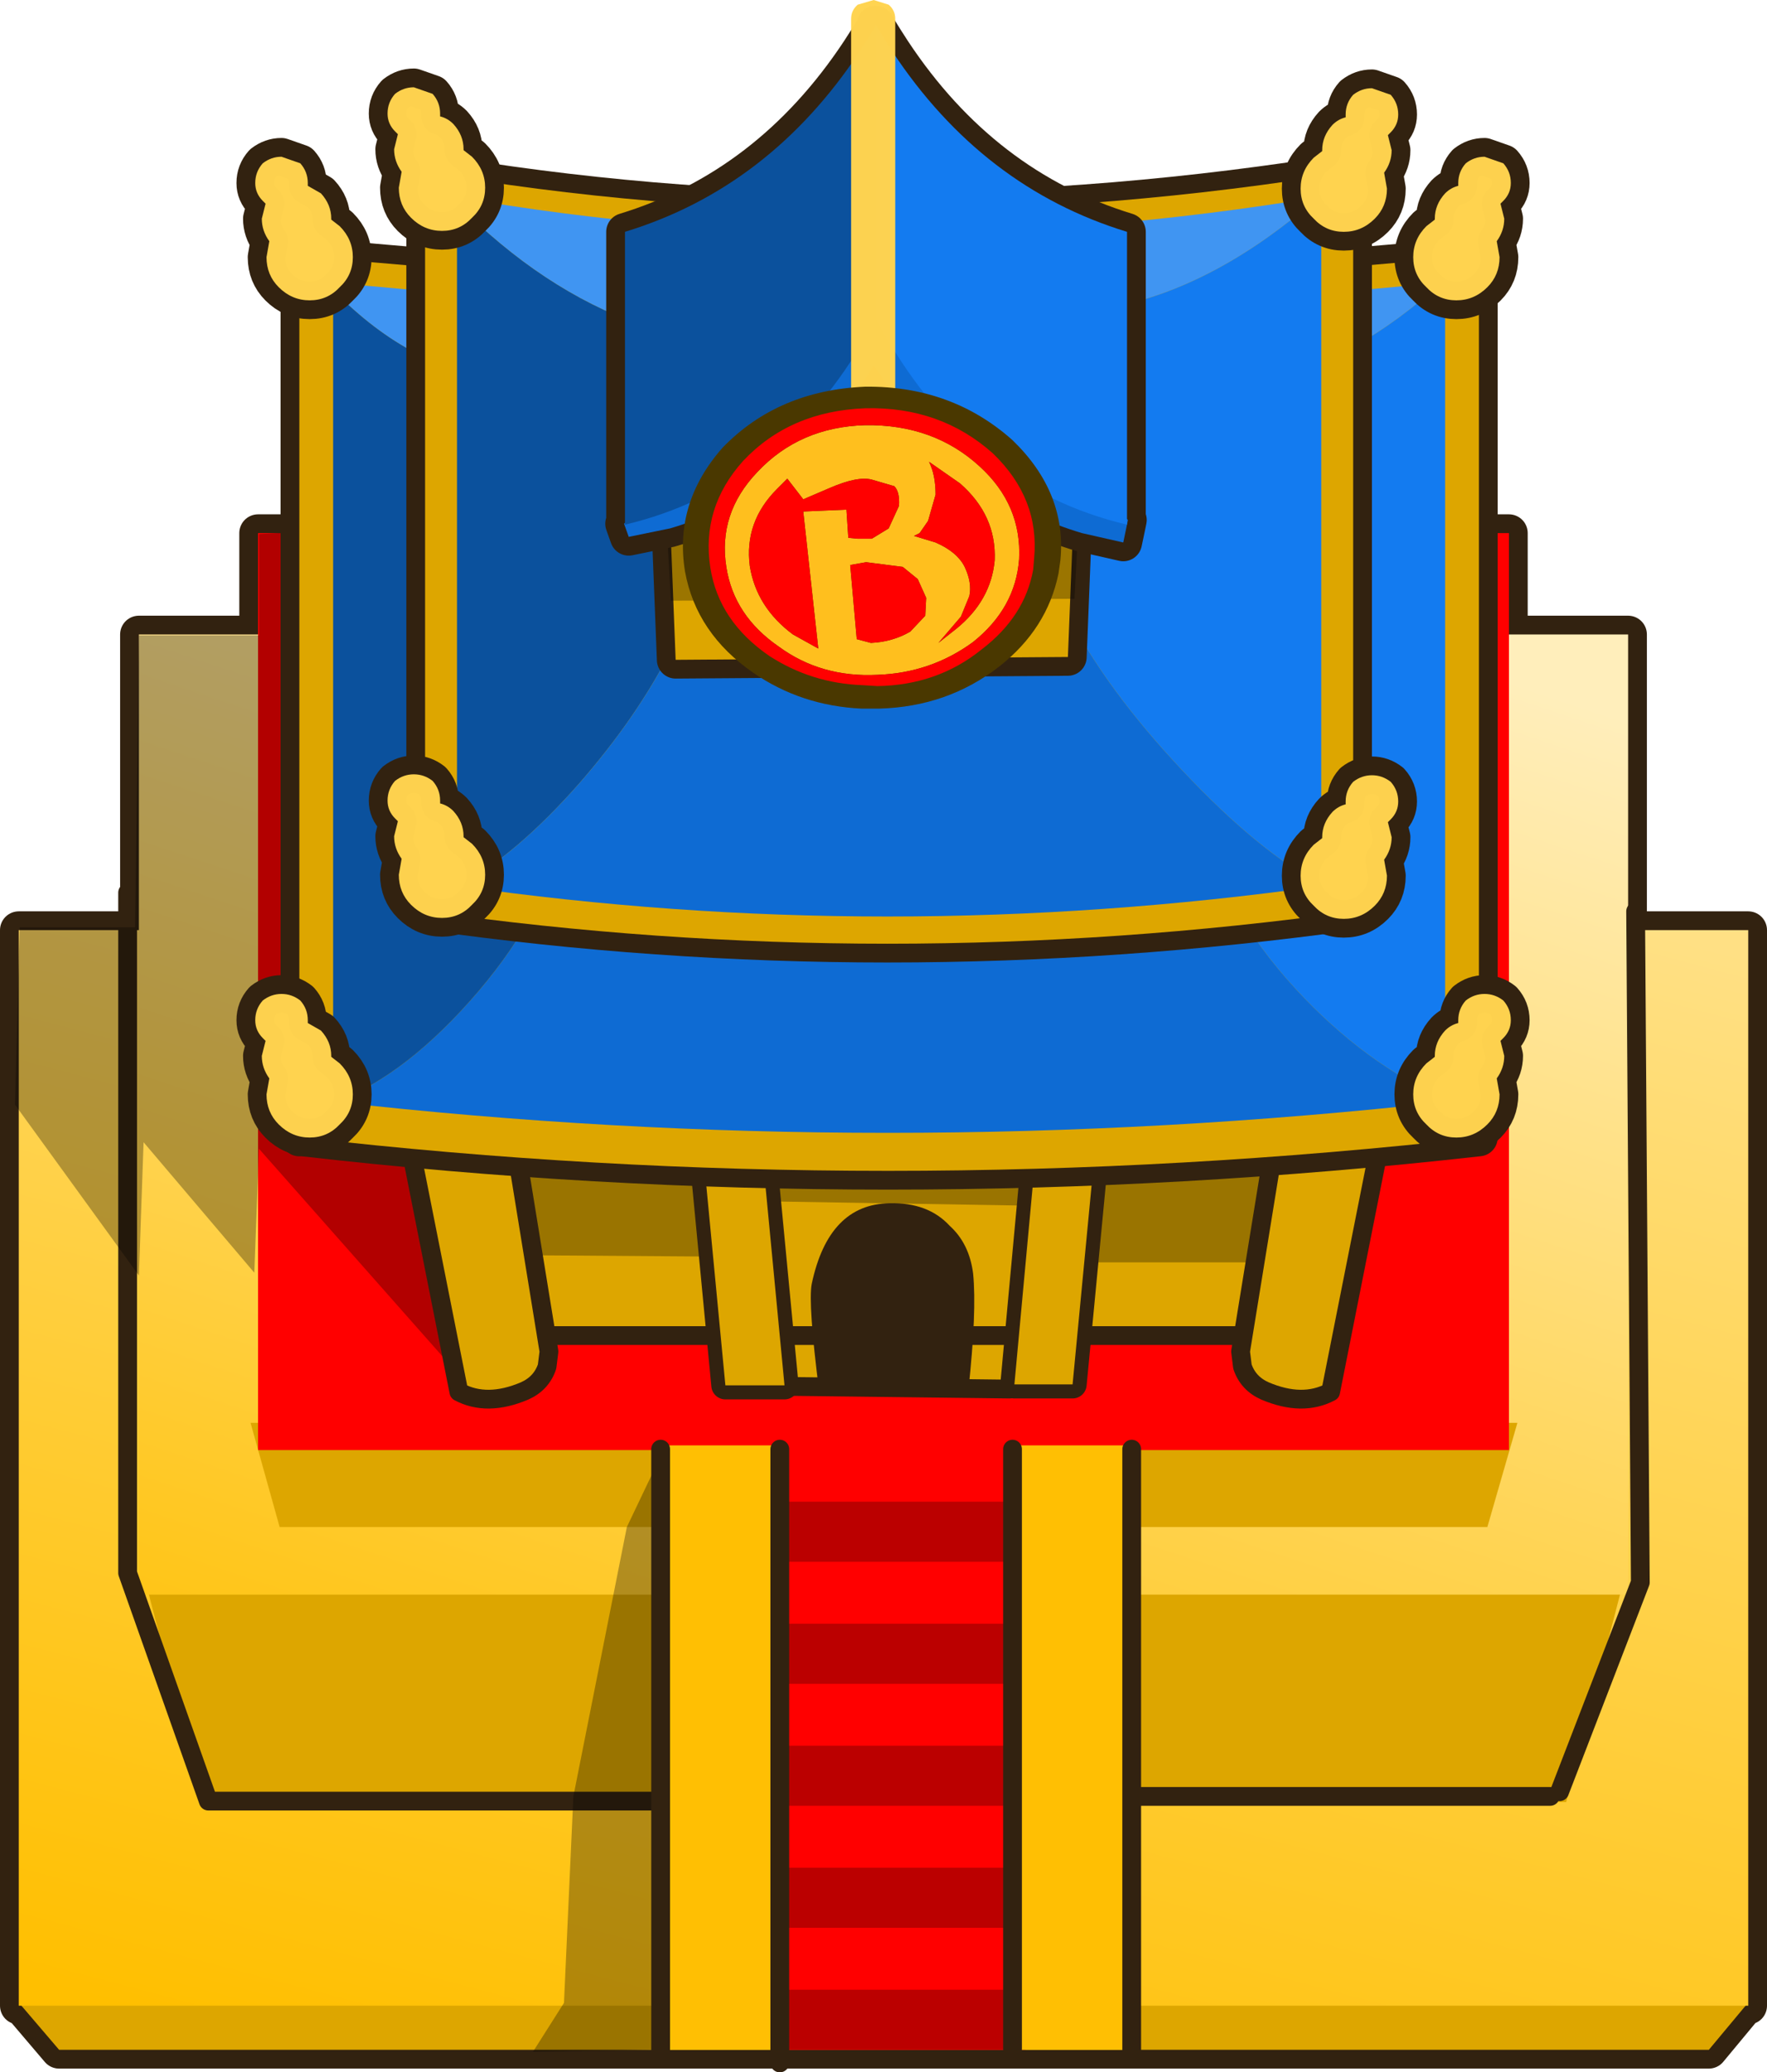 <?xml version="1.0" encoding="UTF-8" standalone="no"?>
<svg xmlns:xlink="http://www.w3.org/1999/xlink" height="110.4px" width="94.15px" xmlns="http://www.w3.org/2000/svg">
  <g transform="matrix(1.0, 0.0, 0.0, 1.0, 15.45, 18.2)">
    <path d="M64.95 15.6 L71.3 15.6 71.3 31.35 77.7 31.35 77.7 88.65 77.55 88.65 75.6 91.0 -12.3 91.0 -14.3 88.65 -14.45 88.65 -14.45 31.35 -8.05 31.35 -8.05 15.6 -1.7 15.6 -1.7 10.2 64.95 10.2 64.95 15.6" fill="#dda600" fill-rule="evenodd" stroke="none"/>
    <path d="M64.95 15.6 L71.3 15.6 71.3 31.35 77.7 31.35 77.7 88.65 77.55 88.65 75.6 91.0 -12.3 91.0 -14.3 88.65 -14.45 88.65 -14.45 31.35 -8.05 31.35 -8.05 15.6 -1.7 15.6 -1.7 10.2 64.95 10.2 64.95 15.6 Z" fill="none" stroke="#322210" stroke-linecap="round" stroke-linejoin="round" stroke-width="2.0"/>
    <path d="M75.6 91.0 L-12.3 91.0 -14.35 88.6 29.8 81.95 77.6 88.6 75.6 91.0" fill="#dda600" fill-rule="evenodd" stroke="none"/>
    <path d="M77.7 88.65 L-14.45 88.65 -14.45 31.35 77.7 31.35 77.7 88.65" fill="url(#gradient0)" fill-rule="evenodd" stroke="none"/>
    <path d="M68.0 77.8 L-4.65 77.8 -7.75 65.85 71.1 65.85 68.0 77.8" fill="#dda600" fill-rule="evenodd" stroke="none"/>
    <path d="M71.3 66.75 L-8.05 66.75 -8.05 15.6 71.3 15.6 71.3 66.75" fill="url(#gradient1)" fill-rule="evenodd" stroke="none"/>
    <path d="M63.8 63.15 L-0.55 63.15 -2.1 57.6 65.4 57.6 63.8 63.15" fill="#dda600" fill-rule="evenodd" stroke="none"/>
    <path d="M64.95 59.05 L-1.7 59.05 -1.7 10.2 64.95 10.2 64.95 59.05" fill="#ff0000" fill-rule="evenodd" stroke="none"/>
    <path d="M45.1 77.5 L67.15 77.5 M71.7 30.35 L71.95 66.1 67.65 77.25 M-8.65 29.35 L-8.65 65.6 -4.35 77.75 19.75 77.75" fill="none" stroke="#322210" stroke-linecap="round" stroke-linejoin="round" stroke-width="1.0"/>
    <path d="M38.5 56.05 L38.5 91.0 26.35 91.0 26.35 56.05 38.5 56.05" fill="#ff0000" fill-rule="evenodd" stroke="none"/>
    <path d="M20.85 59.15 L21.9 59.3 21.0 90.95 12.95 91.1 14.6 88.5 15.1 77.5 17.95 63.15 20.0 58.85 20.85 59.15" fill="#000000" fill-opacity="0.302" fill-rule="evenodd" stroke="none"/>
    <path d="M25.95 65.0 L25.95 61.8 39.2 61.8 39.2 65.0 25.95 65.0 M25.95 71.5 L25.95 68.3 39.2 68.3 39.2 71.5 25.95 71.5 M39.2 78.0 L25.95 78.0 25.95 74.8 39.2 74.8 39.2 78.0 M39.2 84.5 L25.95 84.5 25.95 81.3 39.2 81.3 39.2 84.5 M25.95 87.8 L39.2 87.8 39.2 91.0 25.95 91.0 25.95 87.8" fill="#bb0000" fill-rule="evenodd" stroke="none"/>
    <path d="M26.35 58.8 L26.35 91.0 19.9 91.0 19.9 58.8 26.35 58.8 M38.5 91.0 L38.5 58.8 45.1 58.8 45.1 91.0 38.5 91.0" fill="#ffbf03" fill-rule="evenodd" stroke="none"/>
    <path d="M9.4 55.5 L-1.65 43.0 -1.9 49.6 -7.8 42.65 -8.05 49.75 -14.65 40.65 -14.4 31.2 -8.25 31.2 -8.05 15.65 -1.65 15.65 -1.65 10.25 7.75 9.75 Q9.65 55.5 9.4 55.5" fill="#000000" fill-opacity="0.302" fill-rule="evenodd" stroke="none"/>
    <path d="M54.8 52.95 L40.85 52.95 38.35 55.8 25.85 55.65 24.45 52.95 10.55 52.95 10.55 41.35 54.8 41.35 54.8 52.95" fill="#dda600" fill-rule="evenodd" stroke="none"/>
    <path d="M10.55 52.95 L10.55 41.35 54.8 41.35 54.8 52.95" fill="none" stroke="#322210" stroke-linecap="round" stroke-linejoin="round" stroke-width="1.5"/>
    <path d="M54.8 52.95 L40.85 52.95 38.35 55.8 25.85 55.65 24.45 52.95 10.55 52.95 Z" fill="none" stroke="#322210" stroke-linecap="round" stroke-linejoin="round" stroke-width="1.0"/>
    <path d="M40.55 46.05 L25.5 45.8 23.65 48.75 9.9 48.65 9.25 42.7 55.0 42.7 54.35 49.05 42.0 49.05 40.55 46.05" fill="#000000" fill-opacity="0.302" fill-rule="evenodd" stroke="none"/>
    <path d="M35.15 47.1 Q36.2 48.05 36.4 49.65 36.6 51.65 36.15 55.85 L28.2 55.95 Q27.6 51.25 27.8 50.2 28.7 45.95 31.95 45.9 34.0 45.85 35.15 47.1" fill="#322210" fill-rule="evenodd" stroke="none"/>
    <path d="M24.85 39.9 L26.35 55.6 23.2 55.6 21.7 39.9 24.85 39.9 M40.05 39.85 L38.6 55.55 41.7 55.55 43.2 39.85 40.05 39.85" fill="none" stroke="#322210" stroke-linecap="round" stroke-linejoin="round" stroke-width="1.5"/>
    <path d="M6.4 42.85 L11.85 41.8 13.8 53.8 13.7 54.6 Q13.4 55.5 12.5 55.9 10.5 56.75 9.0 55.95 L6.4 42.85" fill="#dda600" fill-rule="evenodd" stroke="none"/>
    <path d="M6.4 42.85 L9.0 55.95 Q10.5 56.75 12.5 55.9 13.4 55.5 13.7 54.6 L13.8 53.8 11.85 41.8 6.4 42.85 Z" fill="none" stroke="#322210" stroke-linecap="round" stroke-linejoin="round" stroke-width="1.0"/>
    <path d="M58.05 42.85 L55.45 55.95 Q53.95 56.75 51.95 55.9 51.05 55.5 50.75 54.6 L50.65 53.8 52.6 41.8 58.05 42.85" fill="#dda600" fill-rule="evenodd" stroke="none"/>
    <path d="M58.05 42.85 L55.45 55.95 Q53.95 56.75 51.95 55.9 51.05 55.5 50.75 54.6 L50.65 53.8 52.6 41.8 58.05 42.85 Z" fill="none" stroke="#322210" stroke-linecap="round" stroke-linejoin="round" stroke-width="1.0"/>
    <path d="M24.85 39.9 L26.35 55.6 23.2 55.6 21.7 39.9 24.85 39.9 M40.05 39.85 L43.2 39.85 41.7 55.55 38.6 55.55 40.05 39.85" fill="#dda600" fill-rule="evenodd" stroke="none"/>
    <path d="M63.35 -4.6 L63.35 42.4 Q31.7 45.95 0.7 42.4 L0.5 42.4 0.5 -4.6 Q31.85 -1.4 63.15 -4.6 L63.35 -4.6" fill="#dda600" fill-rule="evenodd" stroke="none"/>
    <path d="M63.35 -4.6 L63.35 42.4 Q31.7 45.95 0.7 42.4 L0.5 42.4 0.5 -4.6 Q31.85 -1.4 63.15 -4.6 L63.35 -4.6 Z" fill="none" stroke="#322210" stroke-linecap="round" stroke-linejoin="round" stroke-width="2.0"/>
    <path d="M63.35 -4.6 L63.35 42.4 Q31.7 45.95 0.7 42.4 L0.5 42.4 0.5 -4.6 Q31.85 -1.4 63.15 -4.6 L63.35 -4.6" fill="#dda600" fill-rule="evenodd" stroke="none"/>
    <path d="M2.3 -2.75 L2.3 -3.15 Q31.85 -0.2 61.35 -3.15 56.95 0.9 51.55 2.4 L11.45 1.95 Q6.6 1.65 2.3 -2.75" fill="#4095f2" fill-rule="evenodd" stroke="none"/>
    <path d="M61.35 -3.15 L61.55 -3.15 61.55 40.35 Q57.3 38.5 53.6 34.5 49.5 30.05 48.65 25.3 L13.85 27.0 28.5 17.15 11.45 1.95 51.55 2.4 Q56.95 0.9 61.35 -3.15" fill="#137bf0" fill-rule="evenodd" stroke="none"/>
    <path d="M61.55 40.35 L61.55 40.5 Q31.7 43.8 2.45 40.5 6.25 39.05 10.05 34.6 13.85 30.1 13.85 27.0 L48.65 25.3 Q49.5 30.05 53.6 34.5 57.3 38.5 61.55 40.35" fill="#0e6bd3" fill-rule="evenodd" stroke="none"/>
    <path d="M2.45 40.5 L2.3 40.5 2.3 -2.75 Q6.6 1.65 11.45 1.95 L28.5 17.15 13.85 27.0 Q13.85 30.1 10.05 34.6 6.25 39.05 2.45 40.5" fill="#0b519d" fill-rule="evenodd" stroke="none"/>
    <path d="M38.5 59.0 L38.5 90.95 M26.1 59.0 L26.1 91.7 M19.75 59.0 L19.75 91.2 M44.85 59.0 L44.85 91.2" fill="none" stroke="#322210" stroke-linecap="round" stroke-linejoin="round" stroke-width="1.0"/>
    <path d="M56.65 -9.05 L56.65 30.35 Q31.7 33.8 7.3 30.35 L7.2 30.35 7.2 -9.05 Q31.2 -4.9 56.5 -9.05 L56.65 -9.05" fill="#dda600" fill-rule="evenodd" stroke="none"/>
    <path d="M56.65 -9.05 L56.65 30.35 Q31.7 33.8 7.3 30.35 L7.2 30.35 7.2 -9.05 Q31.2 -4.9 56.5 -9.05 L56.65 -9.05 Z" fill="none" stroke="#322210" stroke-linecap="round" stroke-linejoin="round" stroke-width="2.0"/>
    <path d="M56.65 -9.05 L56.65 30.35 Q31.7 33.8 7.3 30.35 L7.2 30.35 7.2 -9.05 Q31.2 -4.9 56.5 -9.05 L56.65 -9.05" fill="#dda600" fill-rule="evenodd" stroke="none"/>
    <path d="M18.65 -0.9 Q13.45 -2.75 8.9 -7.35 L8.9 -7.7 Q31.25 -3.8 54.8 -7.7 49.5 -3.05 44.15 -1.9 L18.65 -0.9" fill="#4095f2" fill-rule="evenodd" stroke="none"/>
    <path d="M8.9 -7.35 Q13.45 -2.75 18.65 -0.9 L29.25 9.35 20.3 16.45 Q18.5 20.0 15.4 23.55 12.05 27.35 9.0 29.0 L8.9 29.0 8.9 -7.35" fill="#0b519d" fill-rule="evenodd" stroke="none"/>
    <path d="M18.65 -0.9 L44.15 -1.9 Q49.5 -3.05 54.8 -7.7 L54.95 -7.7 54.95 28.9 Q51.75 27.3 47.6 22.9 43.5 18.55 41.45 14.55 L20.3 16.45 29.25 9.35 18.65 -0.9" fill="#137bf0" fill-rule="evenodd" stroke="none"/>
    <path d="M9.0 29.0 Q12.05 27.35 15.4 23.55 18.5 20.0 20.3 16.45 L41.45 14.55 Q43.5 18.55 47.6 22.9 51.75 27.3 54.95 28.9 L54.95 29.0 Q31.7 32.25 9.0 29.0" fill="#0e6bd3" fill-rule="evenodd" stroke="none"/>
    <path d="M41.45 16.8 L20.55 16.95 20.05 4.25 41.95 4.25 41.45 16.8" fill="#cccccc" fill-rule="evenodd" stroke="none"/>
    <path d="M41.45 16.8 L20.55 16.95 20.05 4.25 41.95 4.25 41.45 16.8 Z" fill="none" stroke="#322210" stroke-linecap="round" stroke-linejoin="round" stroke-width="2.0"/>
    <path d="M41.45 16.8 L20.55 16.95 20.05 4.25 41.95 4.25 41.45 16.8" fill="#dda600" fill-rule="evenodd" stroke="none"/>
    <path d="M41.8 13.7 L20.3 13.8 19.75 4.25 42.3 4.25 41.8 13.7" fill="#000000" fill-opacity="0.298" fill-rule="evenodd" stroke="none"/>
    <path d="M31.2 -16.8 L31.2 -16.9 31.25 -16.85 31.25 -16.8 31.65 -16.15 32.1 -15.45 Q36.9 -8.2 44.6 -5.85 L44.6 9.45 44.65 9.5 44.6 9.75 44.4 10.7 42.2 10.2 Q39.5 9.4 37.15 7.8 34.8 6.2 32.7 3.55 L31.1 1.25 Q29.0 4.85 25.45 7.4 23.0 9.15 20.25 9.95 L18.05 10.4 17.8 9.7 17.85 9.65 17.85 -5.85 Q25.55 -8.2 30.35 -15.45 L30.8 -16.15 31.2 -16.8" fill="#aa0000" fill-rule="evenodd" stroke="none"/>
    <path d="M31.2 -16.8 L31.2 -16.9 31.25 -16.85 31.25 -16.8 31.65 -16.15 32.1 -15.45 Q36.9 -8.2 44.6 -5.85 L44.6 9.45 44.65 9.5 44.6 9.75 44.4 10.7 42.2 10.2 Q39.5 9.4 37.15 7.8 34.8 6.2 32.7 3.55 L31.1 1.25 Q29.0 4.85 25.45 7.4 23.0 9.15 20.25 9.95 L18.05 10.4 17.8 9.7 17.85 9.65 17.85 -5.85 Q25.55 -8.2 30.35 -15.45 L30.8 -16.15 31.2 -16.8 Z" fill="none" stroke="#322210" stroke-linecap="round" stroke-linejoin="round" stroke-width="2.0"/>
    <path d="M44.4 10.7 L42.2 10.2 Q39.5 9.4 37.15 7.8 34.8 6.2 32.7 3.55 L31.1 1.25 Q29.0 4.85 25.45 7.4 23.0 9.15 20.25 9.95 L18.05 10.4 17.8 9.7 31.15 -2.65 44.65 9.5 44.4 10.7" fill="#0e6bd3" fill-rule="evenodd" stroke="none"/>
    <path d="M31.25 -16.9 L31.25 -1.3 30.8 -0.45 Q26.1 7.8 17.85 9.75 L17.85 -5.85 Q25.55 -8.2 30.35 -15.45 L30.8 -16.15 31.25 -16.9" fill="#0b519d" fill-rule="evenodd" stroke="none"/>
    <path d="M31.2 -16.9 L31.65 -16.15 32.1 -15.45 Q36.9 -8.2 44.6 -5.85 L44.6 9.75 Q36.35 7.8 31.65 -0.45 L31.2 -1.3 31.2 -16.9" fill="#137bf0" fill-rule="evenodd" stroke="none"/>
    <path d="M30.25 -17.95 L31.1 -18.2 31.9 -17.95 Q32.25 -17.65 32.25 -17.2 L32.25 3.4 31.9 4.1 31.1 4.4 Q30.6 4.4 30.25 4.1 29.9 3.8 29.9 3.4 L29.9 -17.2 Q29.9 -17.65 30.25 -17.95" fill="#ffd34f" fill-opacity="0.988" fill-rule="evenodd" stroke="none"/>
    <path d="M0.95 36.3 L1.65 36.7 Q2.2 37.3 2.2 38.05 L2.2 38.1 2.65 38.45 Q3.35 39.15 3.35 40.1 3.35 41.05 2.65 41.7 2.0 42.4 1.05 42.4 0.1 42.4 -0.6 41.7 -1.25 41.05 -1.25 40.1 L-1.1 39.25 Q-1.5 38.7 -1.5 38.05 L-1.3 37.25 -1.45 37.1 Q-1.85 36.7 -1.85 36.15 -1.85 35.55 -1.45 35.1 -1.0 34.75 -0.45 34.75 0.1 34.75 0.55 35.1 0.95 35.55 0.95 36.15 L0.95 36.3" fill="#ffd34f" fill-opacity="0.988" fill-rule="evenodd" stroke="none"/>
    <path d="M0.95 36.3 L1.65 36.7 Q2.2 37.3 2.2 38.05 L2.2 38.1 2.65 38.45 Q3.35 39.15 3.35 40.1 3.35 41.05 2.65 41.7 2.0 42.4 1.05 42.4 0.1 42.4 -0.6 41.7 -1.25 41.05 -1.25 40.1 L-1.1 39.25 Q-1.5 38.7 -1.5 38.05 L-1.3 37.25 -1.45 37.1 Q-1.85 36.7 -1.85 36.15 -1.85 35.55 -1.45 35.1 -1.0 34.75 -0.45 34.75 0.1 34.75 0.55 35.1 0.95 35.55 0.95 36.15 L0.95 36.3 Z" fill="none" stroke="#322210" stroke-linecap="round" stroke-linejoin="round" stroke-width="2.0"/>
    <path d="M1.65 36.7 Q2.2 37.3 2.2 38.05 L2.2 38.1 2.65 38.45 Q3.35 39.15 3.35 40.1 3.35 41.05 2.65 41.7 2.0 42.4 1.05 42.4 0.1 42.4 -0.6 41.7 -1.25 41.05 -1.25 40.1 L-1.1 39.25 Q-1.5 38.7 -1.5 38.05 L-1.3 37.25 -1.45 37.1 Q-1.85 36.7 -1.85 36.15 -1.85 35.55 -1.45 35.1 -1.0 34.75 -0.45 34.75 0.1 34.75 0.55 35.1 0.95 35.55 0.95 36.15 L0.95 36.3 1.65 36.7" fill="#ffd34f" fill-opacity="0.988" fill-rule="evenodd" stroke="none"/>
    <path d="M60.55 41.7 Q59.85 41.05 59.85 40.1 59.85 39.15 60.55 38.45 L61.0 38.1 61.0 38.05 Q61.0 37.3 61.55 36.7 61.85 36.4 62.25 36.3 L62.25 36.15 Q62.25 35.55 62.65 35.1 63.1 34.75 63.65 34.75 64.2 34.75 64.65 35.1 65.05 35.55 65.05 36.15 65.05 36.7 64.65 37.1 L64.5 37.25 64.7 38.05 Q64.7 38.7 64.3 39.25 L64.45 40.1 Q64.45 41.05 63.8 41.7 63.1 42.4 62.15 42.4 61.2 42.4 60.55 41.7" fill="#ffd34f" fill-opacity="0.988" fill-rule="evenodd" stroke="none"/>
    <path d="M60.55 41.7 Q61.2 42.4 62.15 42.4 63.1 42.4 63.8 41.7 64.45 41.05 64.45 40.1 L64.3 39.25 Q64.7 38.7 64.7 38.05 L64.5 37.25 64.65 37.1 Q65.05 36.7 65.05 36.15 65.05 35.55 64.65 35.1 64.2 34.75 63.65 34.75 63.1 34.75 62.65 35.1 62.25 35.55 62.25 36.15 L62.25 36.3 Q61.85 36.4 61.55 36.7 61.0 37.3 61.0 38.05 L61.0 38.1 60.55 38.45 Q59.85 39.15 59.85 40.1 59.85 41.05 60.55 41.7 Z" fill="none" stroke="#322210" stroke-linecap="round" stroke-linejoin="round" stroke-width="2.0"/>
    <path d="M60.55 41.7 Q59.85 41.05 59.85 40.1 59.85 39.15 60.55 38.45 L61.0 38.1 61.0 38.05 Q61.0 37.3 61.55 36.7 61.85 36.4 62.25 36.3 L62.25 36.15 Q62.25 35.55 62.65 35.1 63.1 34.75 63.65 34.75 64.2 34.75 64.65 35.1 65.05 35.55 65.05 36.15 65.05 36.7 64.65 37.1 L64.5 37.25 64.7 38.05 Q64.7 38.7 64.3 39.25 L64.45 40.1 Q64.45 41.05 63.8 41.7 63.1 42.4 62.15 42.4 61.2 42.4 60.55 41.7" fill="#ffd34f" fill-opacity="0.988" fill-rule="evenodd" stroke="none"/>
    <path d="M8.0 24.6 Q8.4 24.7 8.7 25.0 9.25 25.6 9.25 26.35 L9.25 26.4 9.7 26.75 Q10.4 27.45 10.4 28.4 10.4 29.35 9.7 30.0 9.05 30.7 8.1 30.7 7.15 30.7 6.45 30.0 5.8 29.35 5.8 28.4 L5.95 27.55 Q5.55 27.0 5.55 26.35 L5.75 25.55 5.6 25.4 Q5.2 25.0 5.2 24.45 5.2 23.85 5.6 23.4 6.05 23.05 6.6 23.05 7.15 23.05 7.6 23.4 8.0 23.85 8.0 24.45 L8.0 24.6" fill="#ffd34f" fill-opacity="0.988" fill-rule="evenodd" stroke="none"/>
    <path d="M8.0 24.6 Q8.4 24.7 8.7 25.0 9.25 25.6 9.25 26.35 L9.25 26.4 9.7 26.75 Q10.4 27.45 10.4 28.4 10.4 29.35 9.7 30.0 9.05 30.7 8.1 30.7 7.15 30.7 6.45 30.0 5.8 29.35 5.8 28.4 L5.95 27.55 Q5.55 27.0 5.55 26.35 L5.75 25.55 5.6 25.4 Q5.2 25.0 5.2 24.45 5.2 23.85 5.6 23.4 6.05 23.05 6.6 23.05 7.15 23.05 7.6 23.4 8.0 23.85 8.0 24.45 L8.0 24.6 Z" fill="none" stroke="#322210" stroke-linecap="round" stroke-linejoin="round" stroke-width="2.0"/>
    <path d="M8.0 24.45 L8.0 24.6 Q8.4 24.7 8.7 25.0 9.25 25.6 9.25 26.35 L9.25 26.4 9.7 26.75 Q10.4 27.45 10.4 28.4 10.4 29.35 9.7 30.0 9.05 30.7 8.1 30.7 7.15 30.7 6.45 30.0 5.8 29.35 5.8 28.4 L5.95 27.55 Q5.55 27.0 5.55 26.35 L5.75 25.55 5.6 25.4 Q5.2 25.0 5.2 24.45 5.2 23.85 5.6 23.4 6.05 23.05 6.6 23.05 7.15 23.05 7.6 23.4 8.0 23.85 8.0 24.45" fill="#ffd34f" fill-opacity="0.988" fill-rule="evenodd" stroke="none"/>
    <path d="M56.25 24.65 L56.25 24.5 Q56.25 23.9 56.65 23.45 57.1 23.1 57.65 23.1 58.2 23.1 58.65 23.45 59.05 23.9 59.05 24.5 59.05 25.05 58.65 25.45 L58.5 25.6 58.7 26.4 Q58.7 27.05 58.3 27.6 L58.45 28.45 Q58.45 29.4 57.8 30.05 57.1 30.75 56.15 30.75 55.2 30.75 54.55 30.05 53.85 29.4 53.85 28.45 53.85 27.5 54.55 26.8 L55.0 26.45 55.0 26.4 Q55.0 25.65 55.55 25.05 55.85 24.75 56.25 24.65" fill="#ffd34f" fill-opacity="0.988" fill-rule="evenodd" stroke="none"/>
    <path d="M56.25 24.65 Q55.85 24.75 55.55 25.05 55.0 25.65 55.0 26.4 L55.0 26.45 54.55 26.8 Q53.85 27.5 53.85 28.45 53.85 29.4 54.55 30.05 55.2 30.75 56.15 30.75 57.1 30.75 57.8 30.05 58.45 29.4 58.45 28.45 L58.3 27.6 Q58.7 27.05 58.7 26.4 L58.5 25.6 58.65 25.45 Q59.05 25.05 59.05 24.5 59.05 23.9 58.65 23.45 58.2 23.1 57.65 23.1 57.1 23.1 56.65 23.45 56.25 23.9 56.25 24.5 L56.25 24.65 Z" fill="none" stroke="#322210" stroke-linecap="round" stroke-linejoin="round" stroke-width="2.0"/>
    <path d="M56.25 24.65 L56.25 24.5 Q56.25 23.9 56.65 23.45 57.1 23.1 57.65 23.1 58.2 23.1 58.65 23.45 59.05 23.9 59.05 24.5 59.05 25.05 58.65 25.45 L58.5 25.6 58.7 26.4 Q58.7 27.05 58.3 27.6 L58.45 28.45 Q58.45 29.4 57.8 30.05 57.1 30.75 56.15 30.75 55.2 30.75 54.55 30.05 53.85 29.4 53.85 28.45 53.85 27.5 54.55 26.8 L55.0 26.45 55.0 26.4 Q55.0 25.65 55.55 25.05 55.85 24.75 56.25 24.65" fill="#ffd34f" fill-opacity="0.988" fill-rule="evenodd" stroke="none"/>
    <path d="M6.6 -13.55 L7.6 -13.2 Q8.0 -12.75 8.0 -12.15 L8.0 -12.0 Q8.4 -11.9 8.7 -11.6 9.25 -11.0 9.25 -10.25 L9.25 -10.2 9.7 -9.85 Q10.4 -9.15 10.4 -8.2 10.4 -7.25 9.7 -6.6 9.05 -5.9 8.1 -5.9 7.15 -5.9 6.45 -6.6 5.8 -7.25 5.8 -8.2 L5.95 -9.05 Q5.55 -9.6 5.55 -10.25 L5.75 -11.05 5.6 -11.2 Q5.2 -11.6 5.2 -12.15 5.2 -12.75 5.6 -13.2 6.05 -13.55 6.6 -13.55" fill="#ffd34f" fill-opacity="0.988" fill-rule="evenodd" stroke="none"/>
    <path d="M6.6 -13.55 L7.6 -13.2 Q8.0 -12.75 8.0 -12.15 L8.0 -12.0 Q8.4 -11.9 8.7 -11.6 9.25 -11.0 9.25 -10.25 L9.25 -10.2 9.7 -9.85 Q10.4 -9.15 10.4 -8.2 10.4 -7.25 9.7 -6.6 9.05 -5.9 8.1 -5.9 7.15 -5.9 6.45 -6.6 5.8 -7.25 5.8 -8.2 L5.95 -9.05 Q5.55 -9.6 5.55 -10.25 L5.75 -11.05 5.6 -11.2 Q5.2 -11.6 5.2 -12.15 5.2 -12.75 5.6 -13.2 6.05 -13.55 6.6 -13.55 Z" fill="none" stroke="#322210" stroke-linecap="round" stroke-linejoin="round" stroke-width="2.0"/>
    <path d="M6.6 -13.55 L7.6 -13.2 Q8.0 -12.75 8.0 -12.15 L8.0 -12.0 Q8.4 -11.9 8.7 -11.6 9.25 -11.0 9.25 -10.25 L9.25 -10.2 9.7 -9.85 Q10.4 -9.15 10.4 -8.2 10.4 -7.25 9.7 -6.6 9.05 -5.9 8.1 -5.9 7.15 -5.9 6.45 -6.6 5.8 -7.25 5.8 -8.2 L5.95 -9.05 Q5.55 -9.6 5.55 -10.25 L5.75 -11.05 5.6 -11.2 Q5.2 -11.6 5.2 -12.15 5.2 -12.75 5.6 -13.2 6.05 -13.55 6.6 -13.55" fill="#ffd34f" fill-opacity="0.988" fill-rule="evenodd" stroke="none"/>
    <path d="M57.65 -13.5 L58.65 -13.15 Q59.05 -12.7 59.05 -12.1 59.05 -11.55 58.65 -11.15 L58.5 -11.0 58.7 -10.2 Q58.7 -9.55 58.3 -9.0 L58.45 -8.15 Q58.45 -7.2 57.8 -6.55 57.1 -5.85 56.15 -5.85 55.2 -5.85 54.55 -6.55 53.85 -7.2 53.85 -8.15 53.85 -9.1 54.55 -9.8 L55.0 -10.15 55.0 -10.2 Q55.0 -10.95 55.55 -11.55 55.85 -11.85 56.25 -11.95 L56.25 -12.1 Q56.25 -12.7 56.65 -13.15 57.1 -13.5 57.65 -13.5" fill="#ffd34f" fill-opacity="0.988" fill-rule="evenodd" stroke="none"/>
    <path d="M57.65 -13.5 Q57.1 -13.5 56.65 -13.15 56.25 -12.7 56.25 -12.1 L56.25 -11.95 Q55.85 -11.85 55.55 -11.55 55.0 -10.95 55.0 -10.2 L55.0 -10.15 54.55 -9.8 Q53.85 -9.1 53.85 -8.15 53.85 -7.2 54.55 -6.55 55.2 -5.85 56.15 -5.85 57.1 -5.85 57.8 -6.55 58.45 -7.2 58.45 -8.15 L58.3 -9.0 Q58.7 -9.55 58.7 -10.2 L58.5 -11.0 58.65 -11.15 Q59.05 -11.55 59.05 -12.1 59.05 -12.7 58.65 -13.15 L57.65 -13.5 Z" fill="none" stroke="#322210" stroke-linecap="round" stroke-linejoin="round" stroke-width="2.0"/>
    <path d="M57.65 -13.5 L58.65 -13.15 Q59.05 -12.7 59.05 -12.1 59.05 -11.55 58.65 -11.15 L58.5 -11.0 58.7 -10.2 Q58.7 -9.55 58.3 -9.0 L58.45 -8.15 Q58.45 -7.2 57.8 -6.55 57.1 -5.85 56.15 -5.85 55.2 -5.85 54.55 -6.55 53.85 -7.2 53.85 -8.15 53.85 -9.1 54.55 -9.8 L55.0 -10.15 55.0 -10.2 Q55.0 -10.95 55.55 -11.55 55.85 -11.85 56.25 -11.95 L56.25 -12.1 Q56.25 -12.7 56.65 -13.15 57.1 -13.5 57.65 -13.5" fill="#ffd34f" fill-opacity="0.988" fill-rule="evenodd" stroke="none"/>
    <path d="M0.95 -8.3 L1.65 -7.9 Q2.2 -7.3 2.2 -6.55 L2.2 -6.5 2.65 -6.15 Q3.35 -5.45 3.35 -4.5 3.35 -3.55 2.65 -2.9 2.0 -2.2 1.05 -2.2 0.1 -2.2 -0.6 -2.9 -1.25 -3.55 -1.25 -4.5 L-1.1 -5.35 Q-1.5 -5.9 -1.5 -6.55 L-1.3 -7.35 -1.45 -7.5 Q-1.85 -7.9 -1.85 -8.45 -1.85 -9.05 -1.45 -9.5 -1.0 -9.85 -0.45 -9.85 L0.55 -9.5 Q0.95 -9.05 0.95 -8.45 L0.95 -8.3" fill="#ffd34f" fill-opacity="0.988" fill-rule="evenodd" stroke="none"/>
    <path d="M0.95 -8.3 L1.65 -7.9 Q2.2 -7.3 2.2 -6.55 L2.2 -6.5 2.65 -6.15 Q3.35 -5.45 3.35 -4.5 3.35 -3.55 2.65 -2.9 2.0 -2.2 1.05 -2.2 0.1 -2.2 -0.6 -2.9 -1.25 -3.55 -1.25 -4.5 L-1.1 -5.35 Q-1.5 -5.9 -1.5 -6.55 L-1.3 -7.35 -1.45 -7.5 Q-1.85 -7.9 -1.85 -8.45 -1.85 -9.05 -1.45 -9.5 -1.0 -9.85 -0.45 -9.85 L0.55 -9.5 Q0.95 -9.05 0.95 -8.45 L0.95 -8.3 Z" fill="none" stroke="#322210" stroke-linecap="round" stroke-linejoin="round" stroke-width="2.0"/>
    <path d="M0.95 -8.3 L1.65 -7.9 Q2.2 -7.3 2.2 -6.55 L2.2 -6.5 2.65 -6.15 Q3.35 -5.45 3.35 -4.5 3.35 -3.55 2.65 -2.9 2.0 -2.2 1.05 -2.2 0.1 -2.2 -0.6 -2.9 -1.25 -3.55 -1.25 -4.5 L-1.1 -5.35 Q-1.5 -5.9 -1.5 -6.55 L-1.3 -7.35 -1.45 -7.5 Q-1.85 -7.9 -1.85 -8.45 -1.85 -9.05 -1.45 -9.5 -1.0 -9.85 -0.45 -9.85 L0.55 -9.5 Q0.95 -9.05 0.95 -8.45 L0.95 -8.3" fill="#ffd34f" fill-opacity="0.988" fill-rule="evenodd" stroke="none"/>
    <path d="M60.55 -2.9 Q59.85 -3.55 59.85 -4.5 59.85 -5.45 60.55 -6.15 L61.0 -6.5 61.0 -6.55 Q61.0 -7.3 61.55 -7.9 61.85 -8.2 62.25 -8.3 L62.25 -8.45 Q62.25 -9.05 62.65 -9.5 63.1 -9.85 63.65 -9.85 L64.65 -9.5 Q65.05 -9.05 65.05 -8.45 65.05 -7.9 64.65 -7.5 L64.5 -7.35 64.7 -6.55 Q64.7 -5.9 64.3 -5.35 L64.45 -4.5 Q64.45 -3.55 63.8 -2.9 63.1 -2.2 62.15 -2.2 61.2 -2.2 60.55 -2.9" fill="#ffd34f" fill-opacity="0.988" fill-rule="evenodd" stroke="none"/>
    <path d="M60.55 -2.9 Q61.2 -2.2 62.15 -2.2 63.1 -2.2 63.8 -2.9 64.45 -3.55 64.45 -4.5 L64.3 -5.35 Q64.7 -5.9 64.7 -6.55 L64.5 -7.35 64.65 -7.5 Q65.05 -7.9 65.05 -8.45 65.05 -9.05 64.65 -9.5 L63.65 -9.85 Q63.1 -9.85 62.65 -9.5 62.25 -9.05 62.25 -8.45 L62.25 -8.3 Q61.85 -8.2 61.55 -7.9 61.0 -7.3 61.0 -6.55 L61.0 -6.5 60.55 -6.15 Q59.85 -5.45 59.85 -4.5 59.85 -3.55 60.55 -2.9 Z" fill="none" stroke="#322210" stroke-linecap="round" stroke-linejoin="round" stroke-width="2.0"/>
    <path d="M60.55 -2.9 Q59.85 -3.55 59.85 -4.5 59.85 -5.45 60.55 -6.15 L61.0 -6.5 61.0 -6.55 Q61.0 -7.3 61.55 -7.9 61.85 -8.2 62.25 -8.3 L62.25 -8.45 Q62.25 -9.05 62.65 -9.5 63.1 -9.85 63.65 -9.85 L64.65 -9.5 Q65.05 -9.05 65.05 -8.45 65.05 -7.9 64.65 -7.5 L64.5 -7.35 64.7 -6.55 Q64.7 -5.9 64.3 -5.35 L64.45 -4.5 Q64.45 -3.55 63.8 -2.9 63.1 -2.2 62.15 -2.2 61.2 -2.2 60.55 -2.9" fill="#ffd34f" fill-opacity="0.988" fill-rule="evenodd" stroke="none"/>
    <path d="M40.95 12.35 Q40.35 15.3 37.8 17.3 35.05 19.45 31.4 19.55 L30.45 19.55 Q27.25 19.4 24.7 17.65 21.65 15.55 21.05 12.25 20.45 8.6 23.05 5.65 26.0 2.6 30.65 2.4 35.25 2.35 38.5 5.25 41.4 8.05 41.05 11.65 L40.95 12.35" fill="#4a3800" fill-rule="evenodd" stroke="none"/>
    <path d="M32.2 7.7 L31.0 7.35 Q30.25 7.15 28.75 7.8 L27.35 8.4 26.5 7.3 25.95 7.85 Q24.2 9.6 24.5 11.95 24.85 14.15 26.8 15.6 L28.15 16.35 27.35 9.05 29.65 8.95 29.75 10.45 30.25 10.5 31.0 10.5 31.9 9.95 32.45 8.75 Q32.5 8.0 32.2 7.7 M34.05 6.4 Q34.4 7.1 34.4 8.15 L34.0 9.55 33.55 10.2 33.25 10.35 34.4 10.7 Q35.55 11.2 35.95 12.0 36.35 12.85 36.2 13.55 L35.75 14.65 34.55 16.05 35.5 15.3 Q37.35 13.8 37.55 11.65 37.65 9.25 35.7 7.55 L34.05 6.4 M30.7 11.75 L29.85 11.9 30.2 15.85 30.95 16.05 Q32.1 16.0 33.05 15.45 L33.85 14.6 33.9 13.65 33.45 12.65 32.65 12.0 30.7 11.75 M38.85 11.6 Q38.65 14.2 36.4 16.0 34.15 17.65 31.3 17.75 28.3 17.9 26.05 16.25 23.65 14.6 23.25 12.0 22.8 9.15 24.9 6.95 27.15 4.55 30.65 4.45 34.3 4.4 36.75 6.65 39.0 8.7 38.85 11.6" fill="#ffbf1e" fill-rule="evenodd" stroke="none"/>
    <path d="M34.05 6.4 L35.7 7.55 Q37.65 9.25 37.55 11.65 37.35 13.8 35.5 15.3 L34.55 16.05 35.75 14.65 36.2 13.55 Q36.35 12.85 35.95 12.0 35.55 11.2 34.4 10.7 L33.25 10.35 33.55 10.2 34.0 9.55 34.4 8.15 Q34.4 7.1 34.05 6.4 M32.2 7.7 Q32.5 8.0 32.45 8.75 L31.9 9.95 31.0 10.5 30.25 10.5 29.75 10.45 29.65 8.95 27.35 9.05 28.15 16.35 26.8 15.6 Q24.85 14.15 24.5 11.95 24.2 9.6 25.95 7.85 L26.5 7.3 27.35 8.4 28.75 7.8 Q30.25 7.15 31.0 7.35 L32.2 7.7 M38.85 11.6 Q39.0 8.7 36.75 6.65 34.3 4.4 30.65 4.45 27.15 4.55 24.9 6.95 22.8 9.15 23.25 12.0 23.65 14.6 26.05 16.25 28.3 17.9 31.3 17.75 34.15 17.65 36.4 16.0 38.65 14.2 38.85 11.6 M30.7 11.75 L32.65 12.0 33.45 12.65 33.9 13.65 33.85 14.6 33.05 15.45 Q32.1 16.0 30.95 16.05 L30.2 15.85 29.85 11.9 30.7 11.75 M39.6 12.15 Q39.15 14.65 36.85 16.4 34.5 18.3 31.3 18.35 L30.5 18.3 Q27.8 18.2 25.55 16.75 22.85 14.9 22.4 12.05 21.9 8.85 24.15 6.35 26.65 3.7 30.65 3.55 34.65 3.45 37.45 5.95 39.95 8.35 39.65 11.55 L39.6 12.15" fill="#ff0000" fill-rule="evenodd" stroke="none"/>
  </g>
  <defs>
    <linearGradient gradientTransform="matrix(0.012, -0.045, 0.034, 0.009, 31.6, 60.0)" gradientUnits="userSpaceOnUse" id="gradient0" spreadMethod="pad" x1="-819.2" x2="819.2">
      <stop offset="0.0" stop-color="#ffbf00"/>
      <stop offset="1.0" stop-color="#ffe084"/>
    </linearGradient>
    <linearGradient gradientTransform="matrix(0.015, -0.046, 0.03, 0.01, 29.55, 48.0)" gradientUnits="userSpaceOnUse" id="gradient1" spreadMethod="pad" x1="-819.2" x2="819.2">
      <stop offset="0.0" stop-color="#ffbf00"/>
      <stop offset="1.0" stop-color="#ffeebb"/>
    </linearGradient>
  </defs>
</svg>
